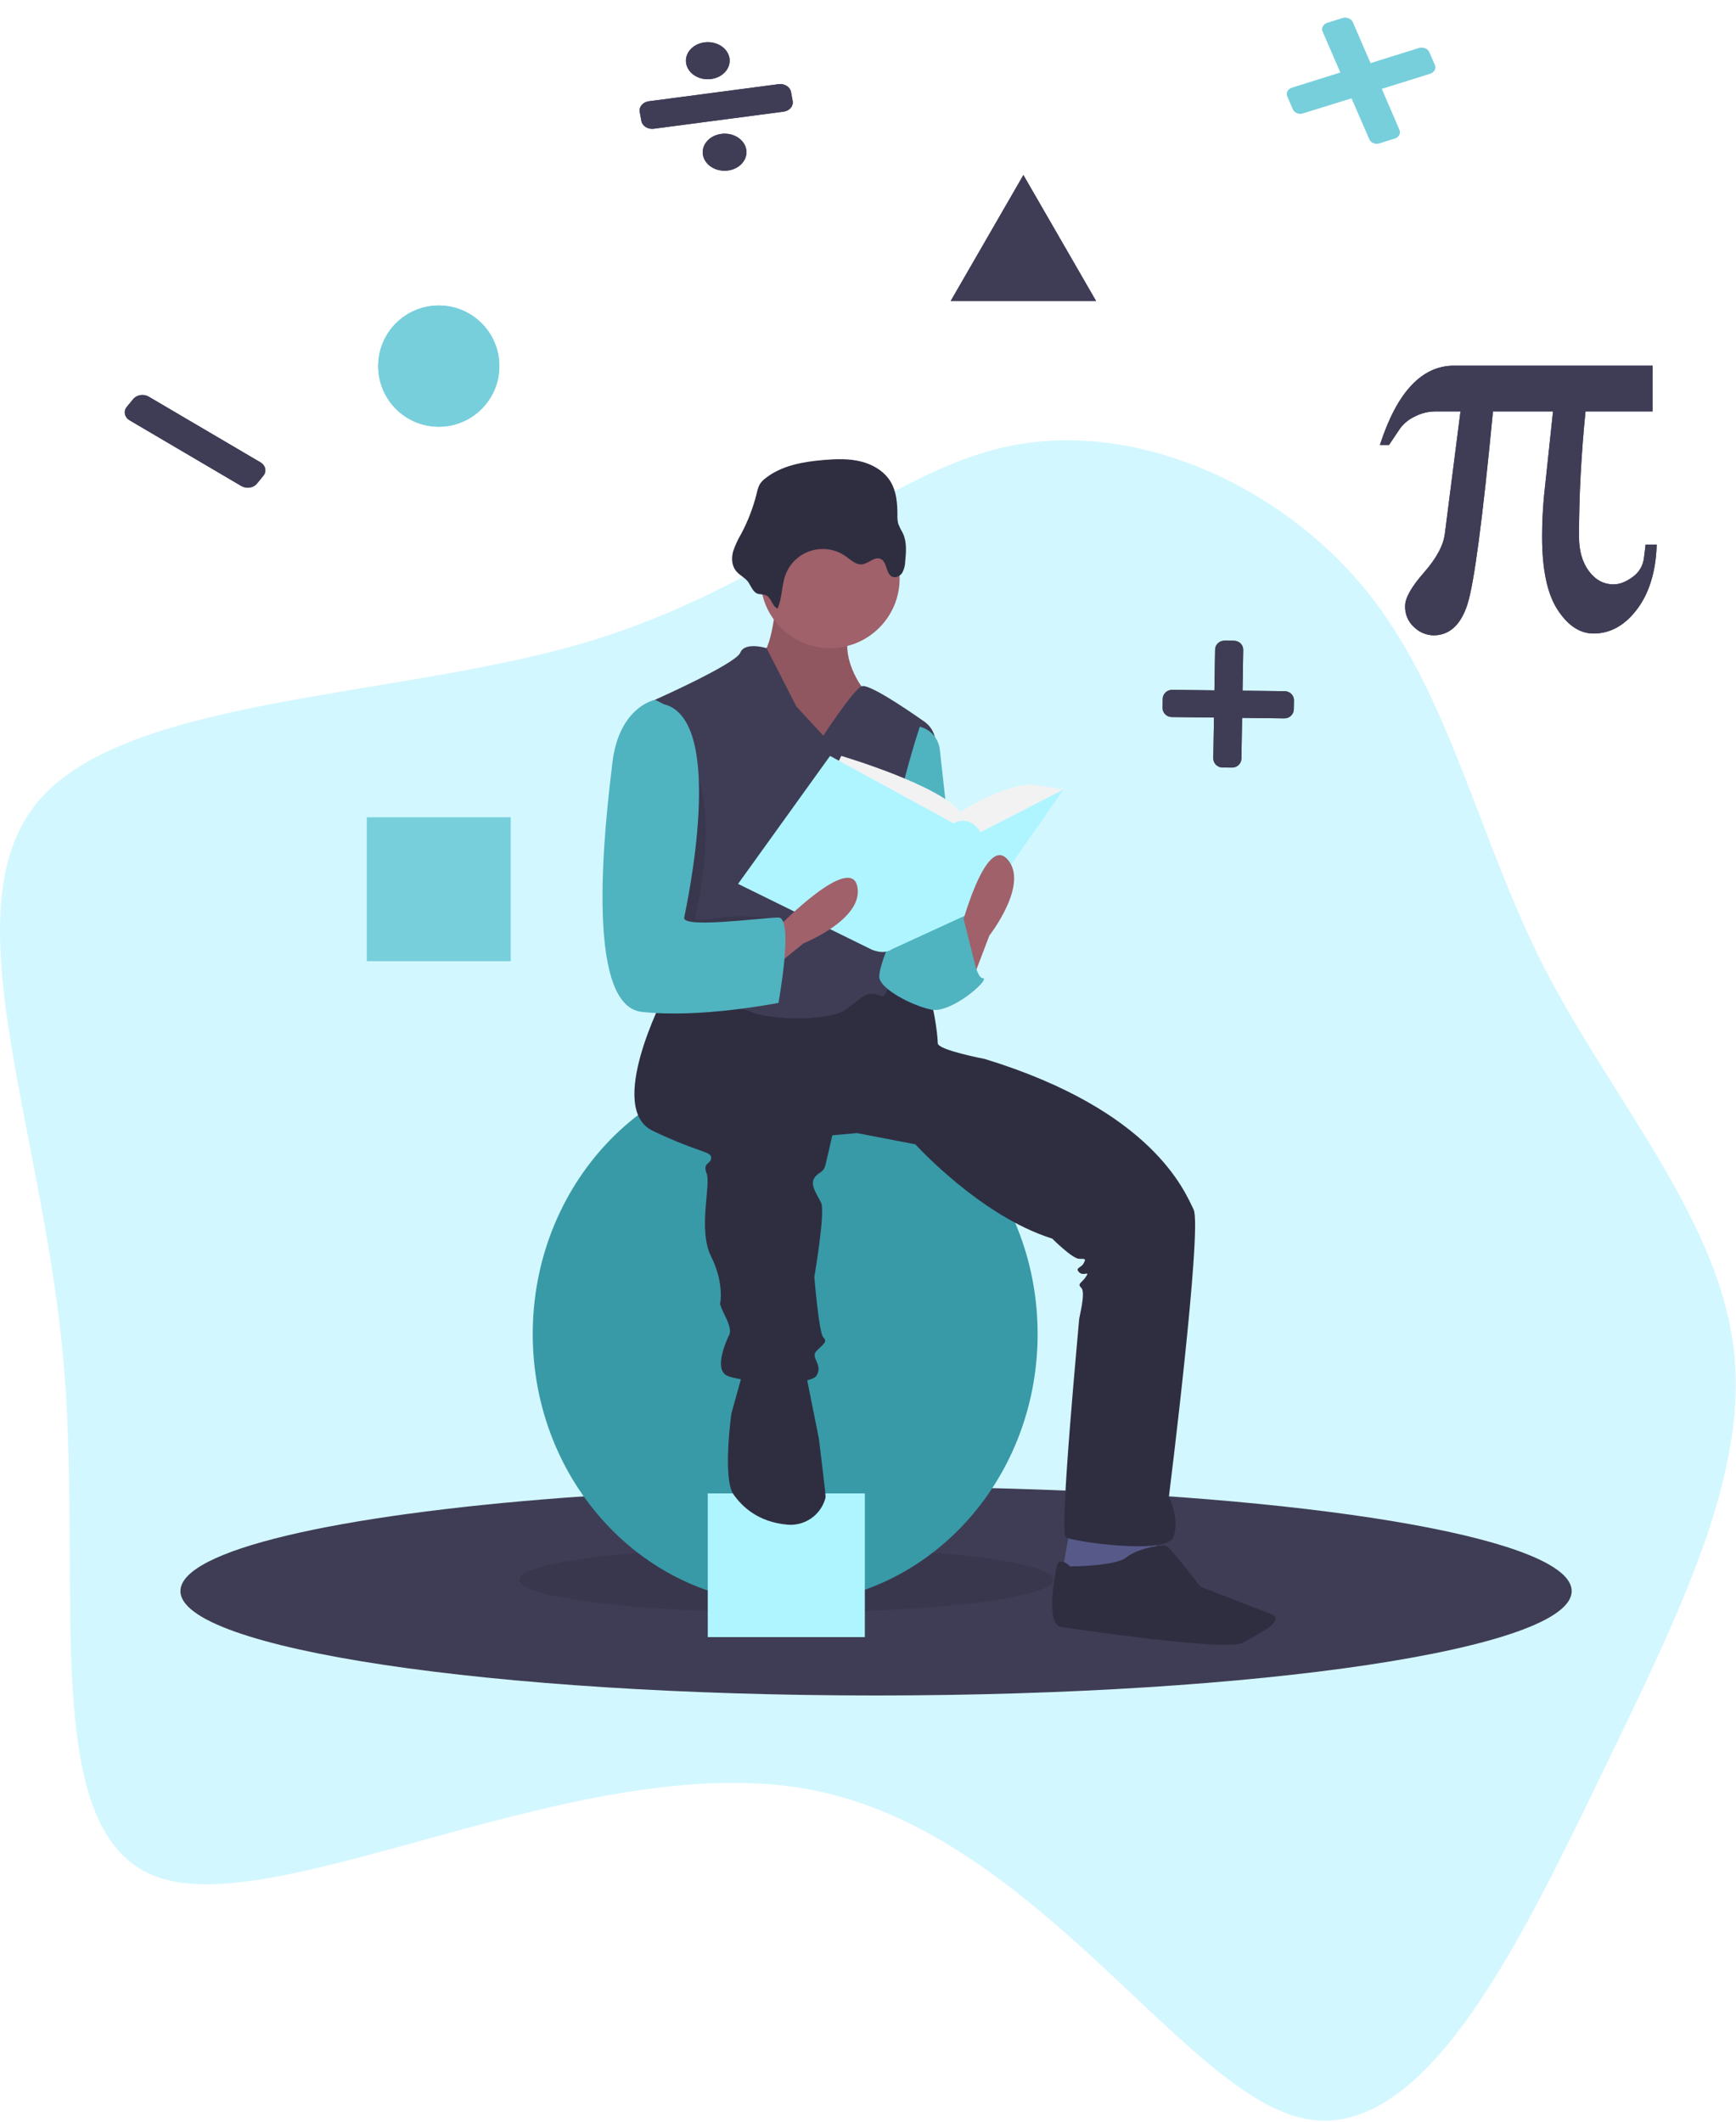 <svg width="635" height="776" viewBox="0 0 635 776" fill="none" xmlns="http://www.w3.org/2000/svg">
<path d="M499.32 215.41C530.159 253.101 540.438 305.967 564.913 353.938C589.388 401.42 627.569 444.496 633.933 491.488C640.296 537.99 614.842 588.898 584.983 650.575C555.123 712.252 519.879 785.188 475.824 774.419C431.769 764.139 378.414 670.155 296.667 654.491C214.921 638.827 104.783 701.483 58.77 686.798C12.757 672.113 30.869 580.577 23.037 495.893C15.205 410.72 -18.571 332.4 13.736 293.24C46.043 254.57 144.433 255.549 213.942 234.99C283.451 214.431 323.59 172.334 369.603 163.033C415.616 153.733 467.992 177.229 499.32 215.41Z" fill="#D3F7FF"/>
<g clip-path="url(#clip0_148:2)">
<path d="M574.899 581.825C574.899 602.907 460.979 620 320.449 620C179.919 620 66 602.907 66 581.825C66 566.899 123.103 553.969 206.325 547.696C240.642 545.102 279.417 543.649 320.449 543.649C337.317 543.649 353.799 543.895 369.739 544.363C486.679 547.811 574.899 563.27 574.899 581.825Z" fill="#3F3D56"/>
<path opacity="0.1" d="M287.617 589.624C341.562 589.624 385.293 584.294 385.293 577.72C385.293 571.145 341.562 565.815 287.617 565.815C233.672 565.815 189.941 571.145 189.941 577.72C189.941 584.294 233.672 589.624 287.617 589.624Z" fill="black"/>
<path d="M287.207 586.34C338.205 586.34 379.547 542.232 379.547 487.823C379.547 433.413 338.205 389.305 287.207 389.305C236.208 389.305 194.866 433.413 194.866 487.823C194.866 542.232 236.208 586.34 287.207 586.34Z" fill="#389AA7"/>
<path d="M316.345 546.112H258.889V598.655H316.345V546.112Z" fill="#AFF5FF"/>
<path d="M391.449 558.838L388.166 576.899L409.506 580.183L423.46 571.973L422.639 558.838H391.449Z" fill="#575A89"/>
<path d="M283.923 219.773C283.923 219.773 282.282 238.656 278.178 239.477C274.074 240.298 287.207 273.137 287.207 273.137H306.906L322.501 269.032L315.114 250.971C315.114 250.971 305.264 237.835 312.652 227.162C320.039 216.489 283.923 219.773 283.923 219.773Z" fill="#A0616A"/>
<path opacity="0.1" d="M283.923 219.773C283.923 219.773 282.282 238.656 278.178 239.477C274.074 240.298 287.207 273.137 287.207 273.137H306.906L322.501 269.032L315.114 250.971C315.114 250.971 305.264 237.835 312.652 227.162C320.039 216.489 283.923 219.773 283.923 219.773Z" fill="black"/>
<path d="M242.883 364.265C242.883 364.265 221.542 405.314 238.779 413.524C256.016 421.734 260.12 420.913 260.12 423.376C260.12 425.839 256.837 425.018 258.479 429.123C260.12 433.228 255.195 449.647 260.12 459.499C265.045 469.351 263.403 476.739 263.403 476.739C263.403 476.739 263.403 477.56 265.045 480.844C266.687 484.128 267.507 486.591 266.687 488.233C265.866 489.875 260.941 500.548 265.866 503.011C270.791 505.474 296.236 507.116 298.698 503.011C301.16 498.906 296.236 496.443 298.698 493.98C301.16 491.517 302.802 490.696 301.16 489.054C299.519 487.412 297.877 466.888 297.877 466.888C297.877 466.888 301.981 443.079 300.34 439.795C298.698 436.511 296.236 433.228 297.877 430.765C299.519 428.302 301.16 429.123 301.981 425.839C302.802 422.555 304.444 415.166 304.444 415.166L313.472 414.345L334.813 418.45C334.813 418.45 358.617 444.721 384.882 452.931C384.882 452.931 392.27 460.32 394.732 460.32C397.194 460.32 397.194 460.32 396.374 461.962C395.553 463.604 393.09 463.604 394.732 465.246C396.374 466.888 398.836 464.425 397.194 466.888C395.553 469.351 393.911 469.351 395.553 470.993C397.194 472.634 394.732 481.665 394.732 482.486C394.732 483.307 387.345 560.479 389.807 562.121C392.27 563.763 426.743 568.689 429.206 562.121C431.668 555.553 427.564 547.343 427.564 547.343C427.564 547.343 439.876 448.826 436.593 442.258C433.31 435.69 421.819 406.135 360.258 387.253C360.258 387.253 343.021 383.969 343.021 381.506C343.021 379.043 341.38 363.444 338.097 362.623C334.813 361.802 315.935 360.982 315.935 360.982L292.131 368.37L259.299 362.623L242.883 364.265Z" fill="#2F2E41"/>
<path d="M271.611 502.19L267.507 516.967C267.507 516.967 264.224 540.776 268.328 546.523C271.552 551.037 277.307 556.564 287.982 557.534C290.973 557.808 293.969 557.053 296.473 555.393C298.978 553.734 300.84 551.269 301.754 548.406C301.876 548.064 301.953 547.706 301.981 547.344C301.981 545.702 299.519 525.998 299.519 525.998L295.415 505.474L294.594 499.727L271.611 502.19Z" fill="#2F2E41"/>
<path d="M391.449 572.794C391.449 572.794 387.345 568.689 386.524 572.794C385.703 576.899 382.42 594.139 388.166 594.96C393.911 595.781 448.905 603.991 454.651 600.707C460.396 597.423 471.067 592.497 464.5 590.034C457.934 587.571 439.055 580.183 439.055 580.183C439.055 580.183 428.385 566.226 426.743 565.405C425.102 564.584 416.073 566.226 411.969 569.51C407.865 572.794 391.449 572.794 391.449 572.794Z" fill="#2F2E41"/>
<path d="M303.623 237.014C317.676 237.014 329.068 225.619 329.068 211.564C329.068 197.508 317.676 186.113 303.623 186.113C289.57 186.113 278.178 197.508 278.178 211.564C278.178 225.619 289.57 237.014 303.623 237.014Z" fill="#A0616A"/>
<path d="M301.16 269.032L291.311 258.359L280.393 237.014C280.393 237.014 272.432 234.551 270.791 238.656C269.149 242.761 239.6 255.896 239.6 255.896C239.6 255.896 246.987 324.859 243.704 331.426C240.421 337.994 234.675 364.265 239.6 366.728C244.525 369.191 267.507 366.728 274.895 370.012C282.282 373.296 303.623 373.296 309.368 369.191C315.114 365.086 316.756 361.803 322.501 364.265C327.393 366.362 338.828 294.679 342.12 273.317C342.397 271.523 342.167 269.687 341.455 268.017C340.743 266.347 339.578 264.909 338.091 263.868C330.726 258.7 317.462 249.796 315.114 250.971C311.831 252.613 301.16 269.032 301.16 269.032Z" fill="#3F3D56"/>
<path d="M336.455 265.748C338.382 266.23 340.116 267.29 341.424 268.787C342.731 270.283 343.549 272.144 343.769 274.119L350.409 333.889C350.409 333.889 333.993 369.191 325.785 345.383C317.576 321.575 336.455 265.748 336.455 265.748Z" fill="#50B3C0"/>
<path d="M334.813 339.636L352.871 334.71C352.871 334.71 356.154 357.698 359.437 357.698C362.721 357.698 347.946 370.833 340.559 369.191C333.172 367.549 322.501 361.803 321.68 357.698C320.86 353.593 329.068 336.352 329.068 336.352L334.813 339.636Z" fill="#50B3C0"/>
<path d="M284.415 222.543C286.145 218.727 285.844 214.276 287.275 210.337C288.041 208.229 289.284 206.326 290.907 204.777C292.53 203.228 294.489 202.076 296.63 201.41C298.772 200.744 301.039 200.582 303.254 200.937C305.469 201.292 307.572 202.155 309.398 203.457C311.238 204.769 313.083 206.613 315.329 206.362C317.747 206.093 319.905 203.394 322.128 204.383C324.593 205.479 323.927 209.897 326.425 210.918C327.739 211.455 329.292 210.628 330.05 209.427C330.713 208.165 331.074 206.767 331.106 205.342C331.45 201.84 331.761 198.134 330.243 194.961C329.605 193.885 329.048 192.762 328.578 191.603C328.313 190.52 328.206 189.404 328.262 188.291C328.248 184.175 327.948 179.882 325.877 176.326C323.579 172.379 319.331 169.855 314.9 168.754C310.469 167.653 305.826 167.822 301.276 168.207C293.755 168.844 285.911 170.209 279.986 174.886C279.18 175.474 278.487 176.203 277.939 177.036C277.419 178.027 277.052 179.09 276.849 180.19C275.568 185.408 273.647 190.448 271.13 195.195C269.919 197.208 268.93 199.345 268.179 201.571C267.551 203.832 267.593 206.409 268.908 208.353C269.979 209.935 271.691 210.778 273.037 212.072C274.369 213.354 274.993 215.819 276.47 216.79C277.758 217.637 279.302 217.039 280.617 217.937C282.305 219.09 282.427 221.619 284.415 222.543Z" fill="#2F2E41"/>
<path d="M305.264 281.347L307.727 276.421C307.727 276.421 343.842 287.094 351.229 296.945C351.229 296.945 369.287 285.452 379.137 287.094L388.986 288.735L358.617 315.828L320.039 312.544L305.264 281.347Z" fill="#F2F2F2"/>
<path d="M303.623 276.421L269.97 323.217L318.397 347.025C318.397 347.025 322.925 349.488 326.407 347.025L358.617 332.247L388.986 288.735L358.617 304.334C358.617 304.334 355.333 297.766 348.767 301.05L303.623 276.421Z" fill="#AFF5FF"/>
<path d="M355.333 359.34L361.9 342.099C361.9 342.099 376.674 323.217 368.466 314.186C360.258 305.155 351.229 340.457 351.229 340.457L355.333 359.34Z" fill="#A0616A"/>
<path d="M279.571 356.588L293.899 344.97C293.899 344.97 316.151 336.05 313.581 324.119C311.011 312.188 285.493 338.195 285.493 338.195L279.571 356.588Z" fill="#A0616A"/>
<path opacity="0.1" d="M244.115 273.547H243.294C243.294 273.547 230.571 258.359 228.109 278.884C225.646 299.408 217.438 367.549 238.779 370.012C260.12 372.475 275.305 359.75 275.305 359.75C275.305 359.75 290.9 335.942 285.155 335.942C282.375 335.942 274.814 334.693 267.918 335.121C260.561 335.577 253.951 337.65 254.375 335.531C255.195 331.426 267.097 279.294 244.115 273.547Z" fill="black"/>
<path d="M242.883 257.538L239.6 255.896C239.6 255.896 226.467 258.359 224.005 278.884C221.542 299.408 213.334 367.549 234.675 370.012C256.016 372.475 284.744 366.728 284.744 366.728C284.744 366.728 290.49 335.531 284.744 335.531C278.999 335.531 249.45 339.636 250.27 335.531C251.091 331.426 265.866 263.285 242.883 257.538Z" fill="#50B3C0"/>
<path d="M343.432 349.899L352.483 336.023L358.206 358.929L343.432 365.497V349.899Z" fill="#50B3C0"/>
<g filter="url(#filter0_d_148:2)">
<path d="M157.498 152.043C169.737 152.043 179.659 142.118 179.659 129.876C179.659 117.634 169.737 107.71 157.498 107.71C145.258 107.71 135.336 117.634 135.336 129.876C135.336 142.118 145.258 152.043 157.498 152.043Z" fill="#77CFDC"/>
<path d="M179.159 129.876C179.159 141.842 169.461 151.543 157.498 151.543C145.534 151.543 135.836 141.842 135.836 129.876C135.836 117.91 145.534 108.21 157.498 108.21C169.461 108.21 179.159 117.91 179.159 129.876Z" stroke="#77CFDC"/>
</g>
<g filter="url(#filter1_d_148:2)">
<path d="M183.763 294.893H131.232V347.435H183.763V294.893Z" fill="#77CFDC"/>
<path d="M131.732 295.393H183.263V346.935H131.732V295.393Z" stroke="#77CFDC"/>
</g>
<g filter="url(#filter2_d_148:2)">
<path d="M371.339 60L384.635 83.034L397.931 106.068H371.339H344.748L358.043 83.034L371.339 60Z" fill="#3F3D56"/>
<path d="M358.476 83.284L371.339 61L384.202 83.284L397.065 105.568H371.339H345.613L358.476 83.284Z" stroke="#3F3D56"/>
</g>
</g>
<g filter="url(#filter3_d_148:2)">
<path d="M603 195.141C602.682 204.968 600.29 212.845 595.822 218.772C591.354 224.699 586.045 227.663 579.897 227.663C574.889 227.663 570.5 224.763 566.73 218.962C562.958 213.161 561.072 204.238 561.073 192.193C561.073 189.531 561.136 186.995 561.263 184.586C561.389 182.177 561.548 179.895 561.738 177.739L565.066 146.453H543.104C539.301 186.012 536.179 209.548 533.739 217.06C531.298 224.573 527.163 228.329 521.332 228.329C518.7 228.264 516.189 227.212 514.296 225.381C513.199 224.409 512.332 223.205 511.756 221.856C511.181 220.508 510.912 219.048 510.969 217.583C510.969 214.668 513.266 210.595 517.862 205.364C522.456 200.134 525.008 195.363 525.515 191.052L531.219 146.453H521.998C519.398 146.469 516.839 147.104 514.534 148.307C512.413 149.282 510.567 150.769 509.162 152.634L505.074 158.72H501.747C504.851 149.085 508.67 141.842 513.203 136.991C517.734 132.141 522.947 129.717 528.843 129.717H601.479V146.453H576.95C576.189 154.061 575.603 161.668 575.191 169.276C574.778 176.883 574.572 184.522 574.573 192.193C574.573 197.392 575.777 201.608 578.186 204.841C580.594 208.074 583.605 209.691 587.218 209.69C589.436 209.69 591.765 208.787 594.206 206.98C595.365 206.167 596.334 205.113 597.048 203.89C597.762 202.668 598.203 201.305 598.342 199.896C598.532 198.502 598.674 197.408 598.769 196.615C598.864 195.823 598.912 195.332 598.912 195.141H603Z" fill="#3F3D56"/>
<path d="M602.482 195.641C602.1 205.157 599.733 212.753 595.423 218.471C591.027 224.302 585.855 227.163 579.897 227.163C575.119 227.163 570.866 224.408 567.149 218.69L567.149 218.689C563.456 213.01 561.572 204.205 561.573 192.193C561.573 189.539 561.636 187.012 561.762 184.612L561.762 184.612C561.888 182.21 562.046 179.936 562.236 177.787L565.563 146.506L565.622 145.953H565.066H543.104H542.649L542.606 146.405C540.705 166.182 538.974 181.949 537.415 193.708C535.853 205.484 534.467 213.2 533.263 216.906C532.059 220.612 530.453 223.341 528.471 225.142C526.501 226.931 524.132 227.828 521.338 227.829C518.834 227.766 516.445 226.764 514.644 225.022L514.636 225.014L514.628 225.007C513.586 224.084 512.762 222.94 512.216 221.66C511.67 220.38 511.414 218.994 511.468 217.603L511.469 217.593V217.583C511.469 216.249 511.998 214.59 513.127 212.588C514.253 210.592 515.952 208.295 518.237 205.694C522.861 200.431 525.486 195.568 526.011 191.113C526.011 191.112 526.011 191.112 526.012 191.111L531.715 146.517L531.787 145.953H531.219L521.998 145.953L521.995 145.953C519.319 145.969 516.687 146.622 514.314 147.858C512.122 148.868 510.215 150.405 508.763 152.333L508.755 152.344L508.747 152.355L504.808 158.22H502.435C505.489 148.949 509.207 141.999 513.568 137.333L513.568 137.333C518.018 132.57 523.104 130.217 528.843 130.217H600.979V145.953H576.95H576.497L576.452 146.403C575.691 154.018 575.104 161.634 574.692 169.249C574.278 176.865 574.072 184.513 574.073 192.193C574.073 197.469 575.296 201.798 577.785 205.139C580.275 208.483 583.427 210.191 587.218 210.19C589.575 210.19 592.005 209.231 594.498 207.386C595.714 206.532 596.731 205.425 597.48 204.142C598.228 202.86 598.692 201.432 598.838 199.954C599.028 198.564 599.171 197.47 599.266 196.675C599.316 196.254 599.355 195.907 599.38 195.641H602.482Z" stroke="#3F3D56"/>
</g>
<g filter="url(#filter4_d_148:2)">
<path d="M92.298 165.091L51.46 141.088C49.581 139.983 47.004 140.372 45.705 141.956L43.352 144.825C42.053 146.409 42.524 148.59 44.403 149.694L85.241 173.698C87.12 174.803 89.698 174.414 90.997 172.83L93.349 169.961C94.648 168.376 94.177 166.196 92.298 165.091Z" fill="#3F3D56"/>
<path d="M51.143 141.474L91.981 165.478C93.648 166.458 94.024 168.359 92.918 169.707L90.566 172.576C89.46 173.925 87.225 174.291 85.558 173.311L44.72 149.308C43.053 148.328 42.678 146.427 43.783 145.078L46.136 142.209C47.242 140.861 49.477 140.494 51.143 141.474Z" stroke="#3F3D56"/>
</g>
<g filter="url(#filter5_d_148:2)">
<path d="M502.386 28.449L508.849 43.452C509.134 44.11 509.108 44.749 508.769 45.369C508.431 45.989 507.879 46.409 507.114 46.629L501.633 48.341C500.882 48.594 500.135 48.575 499.391 48.284C498.647 47.993 498.146 47.523 497.887 46.875L491.365 31.89L473.658 37.392C472.907 37.645 472.16 37.626 471.416 37.335C470.672 37.044 470.171 36.574 469.912 35.925L467.901 31.282C467.604 30.645 467.624 30.017 467.963 29.398C468.301 28.778 468.859 28.347 469.636 28.104L487.322 22.553L480.84 7.584C480.555 6.925 480.582 6.286 480.92 5.666C481.259 5.046 481.816 4.615 482.594 4.372L488.075 2.66C488.814 2.43 489.555 2.46 490.299 2.751C491.042 3.042 491.55 3.501 491.821 4.127L498.324 19.145L516.05 13.61C516.788 13.379 517.53 13.409 518.274 13.7C519.017 13.992 519.525 14.45 519.796 15.076L521.807 19.72C522.092 20.378 522.065 21.018 521.727 21.638C521.389 22.257 520.831 22.689 520.053 22.931L502.386 28.449Z" fill="#77CFDC"/>
<path d="M502.252 28L501.691 28.176L501.896 28.652L508.359 43.655L508.36 43.656C508.597 44.205 508.568 44.703 508.304 45.187C508.04 45.67 507.62 45.997 506.994 46.177L506.994 46.177L506.981 46.181L501.5 47.893L501.5 47.893L501.487 47.897C500.874 48.104 500.264 48.093 499.631 47.845C498.997 47.597 498.592 47.211 498.381 46.682L498.381 46.681L498.376 46.67L491.855 31.685L491.687 31.3L491.233 31.442L473.526 36.943L473.525 36.943L473.512 36.948C472.899 37.154 472.289 37.144 471.656 36.896C471.022 36.648 470.617 36.261 470.406 35.732L470.406 35.732L470.402 35.721L468.391 31.077L468.391 31.077L468.386 31.066C468.142 30.545 468.165 30.062 468.428 29.58C468.692 29.096 469.122 28.754 469.77 28.552L469.771 28.552L487.456 23.001L488.018 22.824L487.812 22.349L481.33 7.379C481.092 6.83 481.122 6.332 481.386 5.848C481.65 5.364 482.079 5.022 482.727 4.82L488.208 3.109C488.809 2.921 489.418 2.939 490.059 3.19C490.7 3.441 491.111 3.822 491.331 4.331L497.835 19.349L498.002 19.736L498.457 19.593L516.183 14.058C516.784 13.87 517.393 13.889 518.034 14.139C518.675 14.39 519.086 14.771 519.306 15.28L521.317 19.924C521.555 20.473 521.525 20.972 521.261 21.455C520.997 21.939 520.568 22.281 519.92 22.483L502.252 28Z" stroke="#77CFDC"/>
</g>
<g filter="url(#filter6_d_148:2)">
<path d="M466.929 248.755L451.502 248.571L451.75 233.661C451.781 231.831 450.27 230.329 448.377 230.307L444.949 230.266C443.056 230.243 441.496 231.709 441.465 233.538L441.217 248.448L425.79 248.264C423.897 248.242 422.338 249.707 422.307 251.537L422.252 254.85C422.222 256.68 423.732 258.182 425.625 258.205L441.052 258.389L440.804 273.299C440.774 275.128 442.284 276.63 444.177 276.653L447.606 276.694C449.499 276.716 451.058 275.251 451.089 273.421L451.337 258.511L466.764 258.695C468.657 258.718 470.217 257.252 470.247 255.423L470.302 252.109C470.333 250.28 468.822 248.777 466.929 248.755Z" fill="#3F3D56"/>
<path d="M451.002 248.565L450.994 249.065L451.494 249.071L466.921 249.255C468.554 249.274 469.828 250.566 469.802 252.103L469.747 255.417C469.722 256.954 468.405 258.215 466.772 258.195L451.345 258.011L450.845 258.005L450.837 258.505L450.589 273.415C450.563 274.953 449.247 276.213 447.614 276.194L444.186 276.153C442.553 276.134 441.279 274.842 441.304 273.305L441.552 258.394L441.56 257.895L441.06 257.889L425.633 257.705C424 257.685 422.726 256.394 422.752 254.856L422.807 251.543C422.833 250.005 424.149 248.745 425.782 248.764L441.209 248.948L441.709 248.954L441.717 248.454L441.965 233.544C441.991 232.007 443.307 230.746 444.94 230.766L448.369 230.806C450.002 230.826 451.276 232.117 451.25 233.655L451.002 248.565Z" stroke="#3F3D56"/>
</g>
<g filter="url(#filter7_d_148:2)">
<path d="M260.815 44.968C256.449 45.543 253.46 49.005 254.14 52.702C254.819 56.398 258.908 58.928 263.274 58.353C267.64 57.779 270.629 54.316 269.95 50.62C269.27 46.923 265.181 44.393 260.815 44.968ZM257.126 24.889C261.493 24.314 264.481 20.852 263.802 17.155C263.123 13.459 259.034 10.928 254.667 11.504C250.301 12.079 247.313 15.541 247.992 19.237C248.671 22.934 252.76 25.464 257.126 24.889ZM281.763 26.786L234.334 33.032C232.151 33.319 230.657 35.051 230.996 36.899L231.611 40.245C231.95 42.093 233.996 43.359 236.178 43.071L283.608 36.825C285.79 36.538 287.285 34.806 286.945 32.958L286.331 29.612C285.991 27.764 283.946 26.498 281.763 26.786Z" fill="#3F3D56"/>
<path d="M254.635 52.636C254.019 49.282 256.736 46.009 260.905 45.46C265.074 44.911 268.837 47.33 269.454 50.685C270.07 54.04 267.353 57.313 263.184 57.862C259.015 58.411 255.252 55.991 254.635 52.636ZM263.306 17.221C263.922 20.576 261.205 23.849 257.036 24.398C252.867 24.947 249.104 22.527 248.488 19.172C247.871 15.817 250.589 12.544 254.758 11.995C258.927 11.446 262.69 13.866 263.306 17.221ZM234.424 33.524L281.854 27.278C283.839 27.016 285.558 28.171 285.835 29.677L286.45 33.023C286.726 34.53 285.503 36.072 283.517 36.333L236.088 42.58C234.102 42.841 232.383 41.686 232.107 40.18L231.492 36.834C231.215 35.328 232.439 33.785 234.424 33.524Z" stroke="#3F3D56"/>
</g>
<defs>
<filter id="filter0_d_148:2" x="133.336" y="106.71" width="54.323" height="54.333" filterUnits="userSpaceOnUse" color-interpolation-filters="sRGB">
<feFlood flood-opacity="0" result="BackgroundImageFix"/>
<feColorMatrix in="SourceAlpha" type="matrix" values="0 0 0 0 0 0 0 0 0 0 0 0 0 0 0 0 0 0 127 0" result="hardAlpha"/>
<feOffset dx="3" dy="4"/>
<feGaussianBlur stdDeviation="2.5"/>
<feComposite in2="hardAlpha" operator="out"/>
<feColorMatrix type="matrix" values="0 0 0 0 0.467 0 0 0 0 0.812 0 0 0 0 0.863 0 0 0 0.57 0"/>
<feBlend mode="normal" in2="BackgroundImageFix" result="effect1_dropShadow_148:2"/>
<feBlend mode="normal" in="SourceGraphic" in2="effect1_dropShadow_148:2" result="shape"/>
</filter>
<filter id="filter1_d_148:2" x="129.232" y="293.893" width="62.531" height="62.543" filterUnits="userSpaceOnUse" color-interpolation-filters="sRGB">
<feFlood flood-opacity="0" result="BackgroundImageFix"/>
<feColorMatrix in="SourceAlpha" type="matrix" values="0 0 0 0 0 0 0 0 0 0 0 0 0 0 0 0 0 0 127 0" result="hardAlpha"/>
<feOffset dx="3" dy="4"/>
<feGaussianBlur stdDeviation="2.5"/>
<feComposite in2="hardAlpha" operator="out"/>
<feColorMatrix type="matrix" values="0 0 0 0 0.467 0 0 0 0 0.812 0 0 0 0 0.863 0 0 0 0.57 0"/>
<feBlend mode="normal" in2="BackgroundImageFix" result="effect1_dropShadow_148:2"/>
<feBlend mode="normal" in="SourceGraphic" in2="effect1_dropShadow_148:2" result="shape"/>
</filter>
<filter id="filter2_d_148:2" x="342.748" y="59" width="63.183" height="56.068" filterUnits="userSpaceOnUse" color-interpolation-filters="sRGB">
<feFlood flood-opacity="0" result="BackgroundImageFix"/>
<feColorMatrix in="SourceAlpha" type="matrix" values="0 0 0 0 0 0 0 0 0 0 0 0 0 0 0 0 0 0 127 0" result="hardAlpha"/>
<feOffset dx="3" dy="4"/>
<feGaussianBlur stdDeviation="2.5"/>
<feComposite in2="hardAlpha" operator="out"/>
<feColorMatrix type="matrix" values="0 0 0 0 0.247 0 0 0 0 0.239 0 0 0 0 0.337 0 0 0 0.57 0"/>
<feBlend mode="normal" in2="BackgroundImageFix" result="effect1_dropShadow_148:2"/>
<feBlend mode="normal" in="SourceGraphic" in2="effect1_dropShadow_148:2" result="shape"/>
</filter>
<filter id="filter3_d_148:2" x="499.747" y="128.717" width="111.253" height="108.612" filterUnits="userSpaceOnUse" color-interpolation-filters="sRGB">
<feFlood flood-opacity="0" result="BackgroundImageFix"/>
<feColorMatrix in="SourceAlpha" type="matrix" values="0 0 0 0 0 0 0 0 0 0 0 0 0 0 0 0 0 0 127 0" result="hardAlpha"/>
<feOffset dx="3" dy="4"/>
<feGaussianBlur stdDeviation="2.5"/>
<feComposite in2="hardAlpha" operator="out"/>
<feColorMatrix type="matrix" values="0 0 0 0 0.247 0 0 0 0 0.239 0 0 0 0 0.337 0 0 0 0.57 0"/>
<feBlend mode="normal" in2="BackgroundImageFix" result="effect1_dropShadow_148:2"/>
<feBlend mode="normal" in="SourceGraphic" in2="effect1_dropShadow_148:2" result="shape"/>
</filter>
<filter id="filter4_d_148:2" x="40.618" y="139.459" width="61.465" height="43.868" filterUnits="userSpaceOnUse" color-interpolation-filters="sRGB">
<feFlood flood-opacity="0" result="BackgroundImageFix"/>
<feColorMatrix in="SourceAlpha" type="matrix" values="0 0 0 0 0 0 0 0 0 0 0 0 0 0 0 0 0 0 127 0" result="hardAlpha"/>
<feOffset dx="3" dy="4"/>
<feGaussianBlur stdDeviation="2.5"/>
<feComposite in2="hardAlpha" operator="out"/>
<feColorMatrix type="matrix" values="0 0 0 0 0.247 0 0 0 0 0.239 0 0 0 0 0.337 0 0 0 0.57 0"/>
<feBlend mode="normal" in2="BackgroundImageFix" result="effect1_dropShadow_148:2"/>
<feBlend mode="normal" in="SourceGraphic" in2="effect1_dropShadow_148:2" result="shape"/>
</filter>
<filter id="filter5_d_148:2" x="465.693" y="1.507" width="64.31" height="56.01" filterUnits="userSpaceOnUse" color-interpolation-filters="sRGB">
<feFlood flood-opacity="0" result="BackgroundImageFix"/>
<feColorMatrix in="SourceAlpha" type="matrix" values="0 0 0 0 0 0 0 0 0 0 0 0 0 0 0 0 0 0 127 0" result="hardAlpha"/>
<feOffset dx="3" dy="4"/>
<feGaussianBlur stdDeviation="2.5"/>
<feComposite in2="hardAlpha" operator="out"/>
<feColorMatrix type="matrix" values="0 0 0 0 0.467 0 0 0 0 0.812 0 0 0 0 0.863 0 0 0 0.57 0"/>
<feBlend mode="normal" in2="BackgroundImageFix" result="effect1_dropShadow_148:2"/>
<feBlend mode="normal" in="SourceGraphic" in2="effect1_dropShadow_148:2" result="shape"/>
</filter>
<filter id="filter6_d_148:2" x="420.252" y="229.265" width="58.051" height="56.429" filterUnits="userSpaceOnUse" color-interpolation-filters="sRGB">
<feFlood flood-opacity="0" result="BackgroundImageFix"/>
<feColorMatrix in="SourceAlpha" type="matrix" values="0 0 0 0 0 0 0 0 0 0 0 0 0 0 0 0 0 0 127 0" result="hardAlpha"/>
<feOffset dx="3" dy="4"/>
<feGaussianBlur stdDeviation="2.5"/>
<feComposite in2="hardAlpha" operator="out"/>
<feColorMatrix type="matrix" values="0 0 0 0 0.247 0 0 0 0 0.239 0 0 0 0 0.337 0 0 0 0.57 0"/>
<feBlend mode="normal" in2="BackgroundImageFix" result="effect1_dropShadow_148:2"/>
<feBlend mode="normal" in="SourceGraphic" in2="effect1_dropShadow_148:2" result="shape"/>
</filter>
<filter id="filter7_d_148:2" x="228.948" y="10.422" width="66.046" height="57.013" filterUnits="userSpaceOnUse" color-interpolation-filters="sRGB">
<feFlood flood-opacity="0" result="BackgroundImageFix"/>
<feColorMatrix in="SourceAlpha" type="matrix" values="0 0 0 0 0 0 0 0 0 0 0 0 0 0 0 0 0 0 127 0" result="hardAlpha"/>
<feOffset dx="3" dy="4"/>
<feGaussianBlur stdDeviation="2.5"/>
<feComposite in2="hardAlpha" operator="out"/>
<feColorMatrix type="matrix" values="0 0 0 0 0.247 0 0 0 0 0.239 0 0 0 0 0.337 0 0 0 0.57 0"/>
<feBlend mode="normal" in2="BackgroundImageFix" result="effect1_dropShadow_148:2"/>
<feBlend mode="normal" in="SourceGraphic" in2="effect1_dropShadow_148:2" result="shape"/>
</filter>
<clipPath id="clip0_148:2">
<rect width="537" height="560" fill="white" transform="translate(66 60)"/>
</clipPath>
</defs>
</svg>
